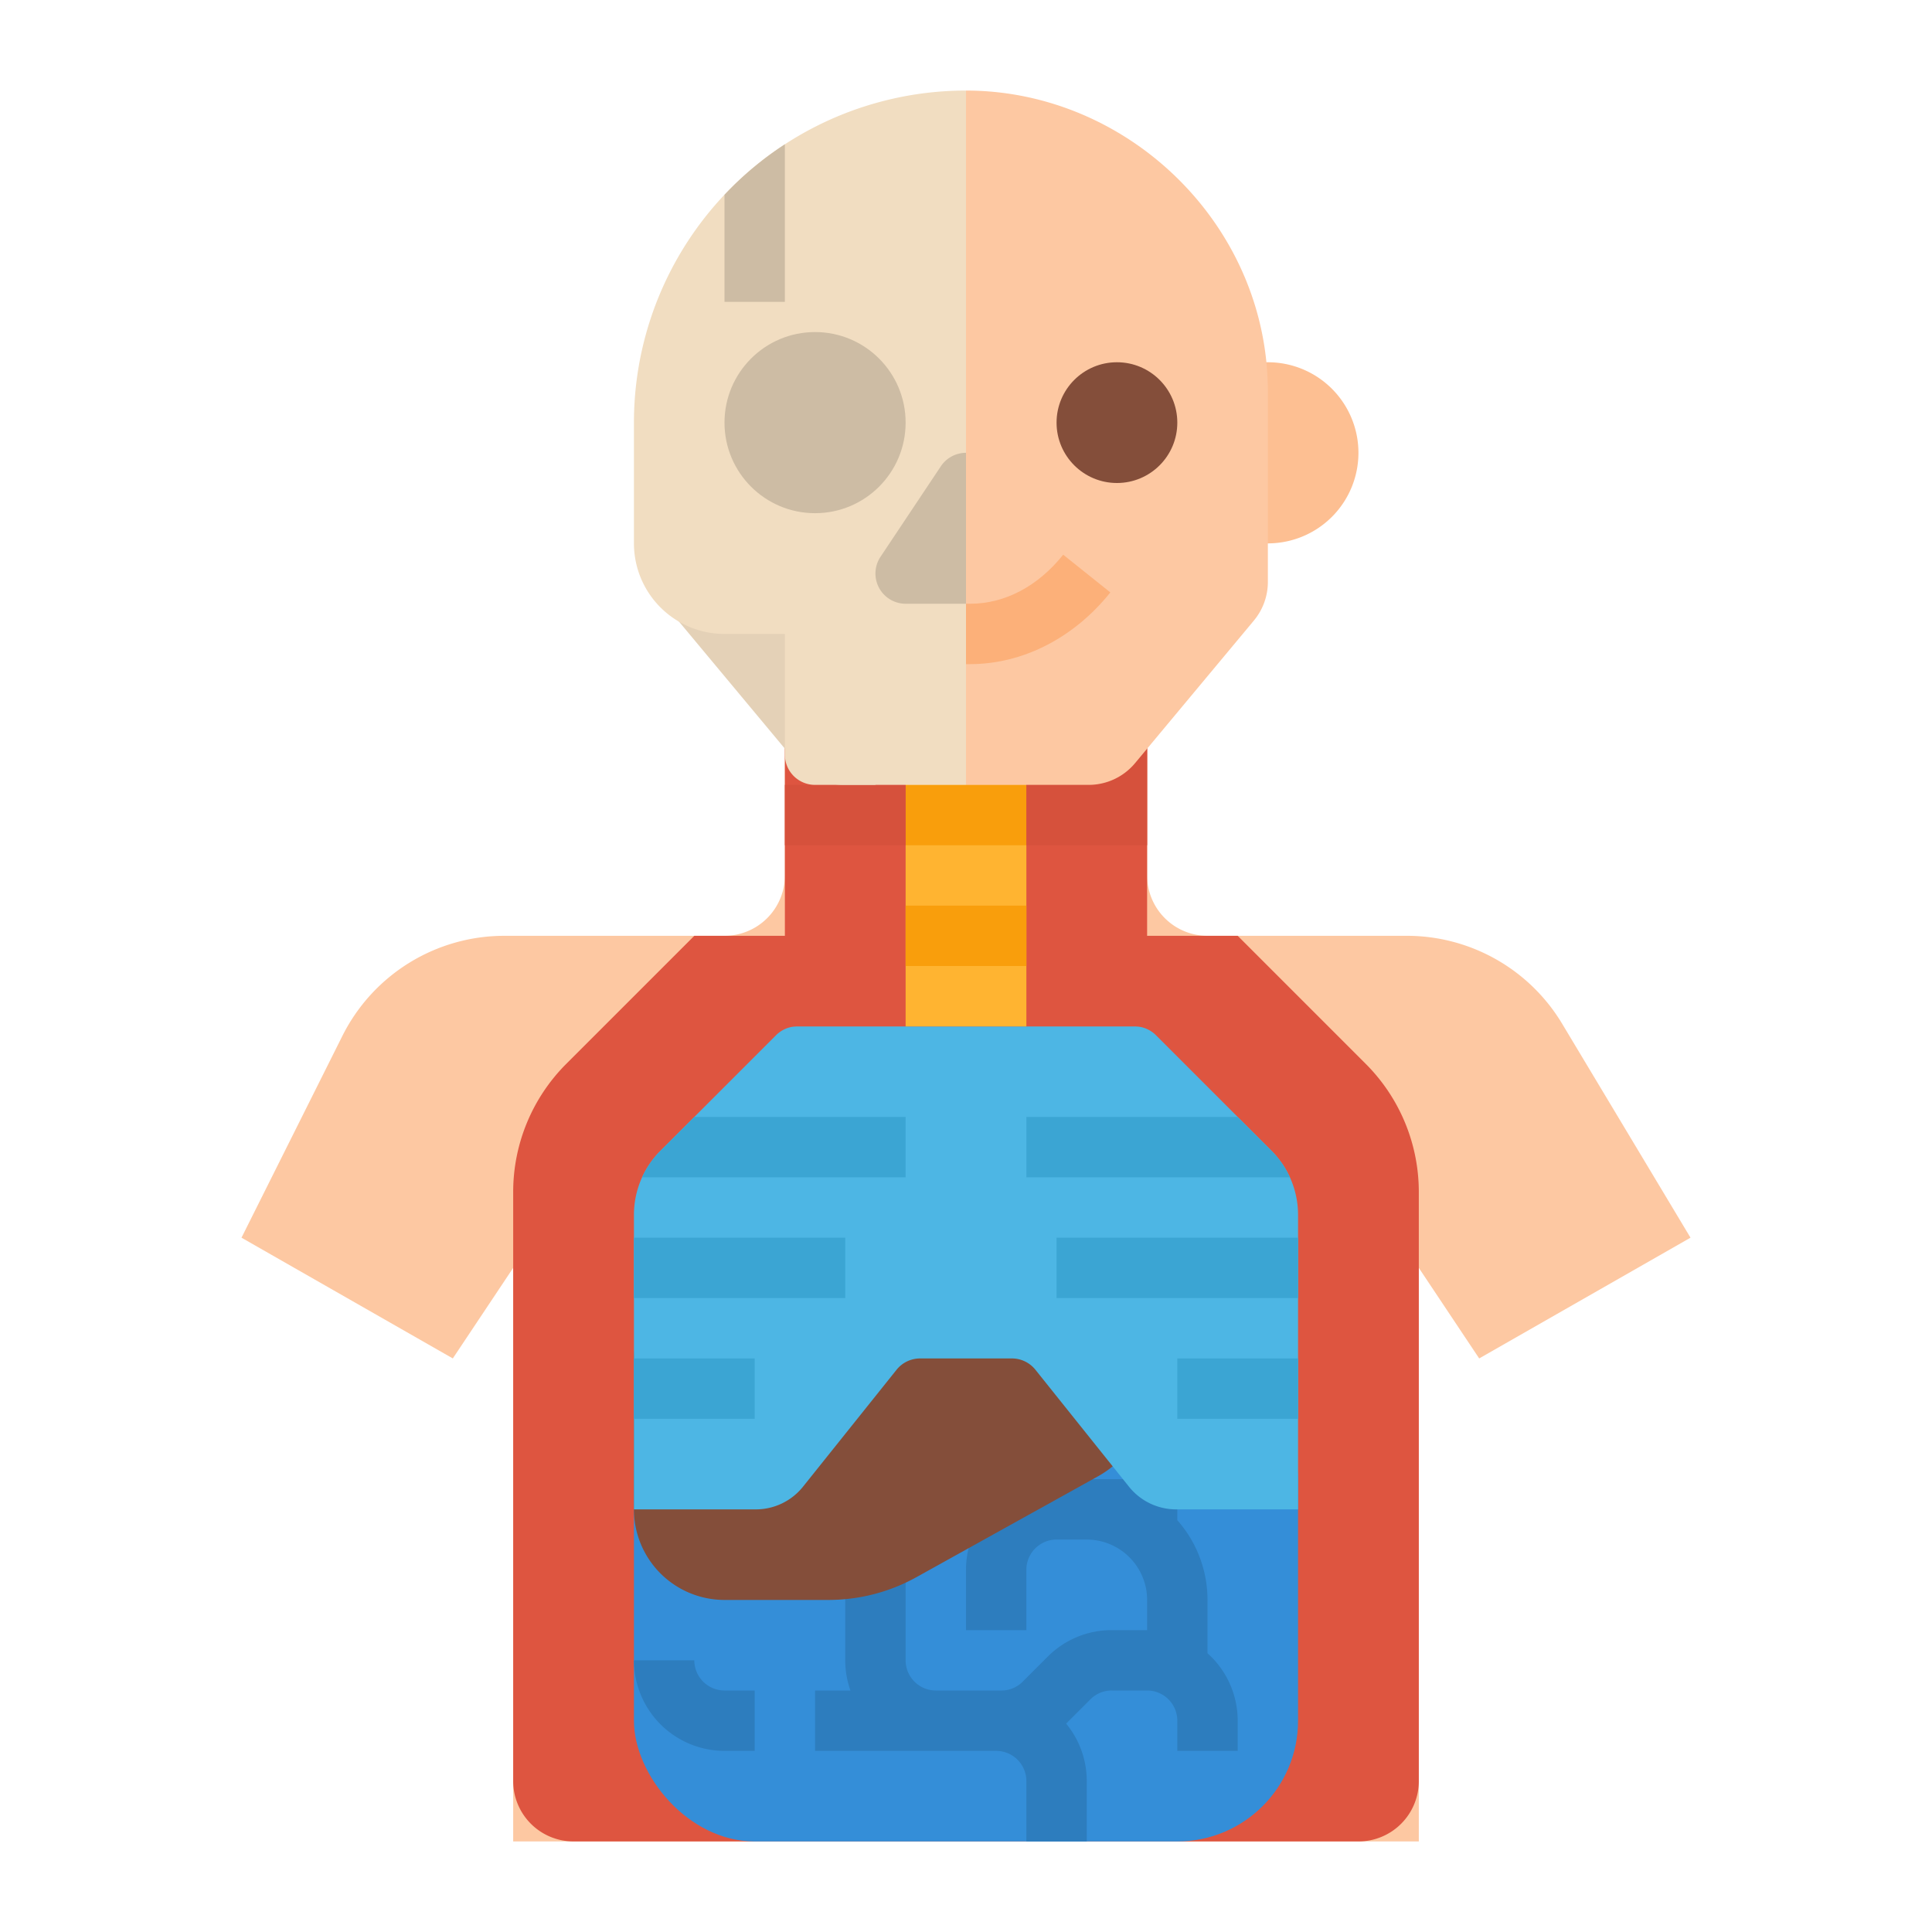 <svg xmlns="http://www.w3.org/2000/svg" viewBox="0 0 512 512"><title>anatomy-anatomy model-physiology-science-education</title><g id="Flat"><path d="M320,248h52.823a48,48,0,0,1,41.16,23.3L448,328l-56,32-16-24V488H136V336l-16,24L64,328l26.733-53.466A48,48,0,0,1,133.666,248H192a16,16,0,0,0,16-16V168h96v64A16,16,0,0,0,320,248Z" style="fill:#fdc8a2"/><path d="M360,488H152a16,16,0,0,1-16-16V315.882a48,48,0,0,1,14.059-33.941L184,248H328l33.941,33.941A48,48,0,0,1,376,315.882V472A16,16,0,0,1,360,488Z" style="fill:#de5540"/><rect x="168" y="360" width="176" height="128" rx="32" ry="32" style="fill:#348ed8"/><path d="M320,438.131V424a31.86,31.86,0,0,0-8-21.132V392H280a24.027,24.027,0,0,0-24,24v16h16V416a8.009,8.009,0,0,1,8-8h8a16.019,16.019,0,0,1,16,16v8h-9.373a23.843,23.843,0,0,0-16.97,7.03l-6.627,6.627A7.949,7.949,0,0,1,265.373,448H248a8.009,8.009,0,0,1-8-8V408H224v32a23.885,23.885,0,0,0,1.376,8H216v16h48a8.009,8.009,0,0,1,8,8v16h16V472a23.888,23.888,0,0,0-5.462-15.225l6.432-6.432A7.949,7.949,0,0,1,294.627,448H304a8.009,8.009,0,0,1,8,8v8h16v-8A23.943,23.943,0,0,0,320,438.131Z" style="fill:#2d7dbe"/><path d="M184,440H168a24.028,24.028,0,0,0,24,24h8V448h-8A8.009,8.009,0,0,1,184,440Z" style="fill:#2d7dbe"/><path d="M291.047,391.2,242.873,417.96A48.008,48.008,0,0,1,219.562,424H192a24,24,0,0,1-24-24V360a16,16,0,0,1,16-16h94.818A25.183,25.183,0,0,1,304,369.182h0A25.181,25.181,0,0,1,291.047,391.2Z" style="fill:#844e3a"/><path d="M344,321.94V400H311.69a16,16,0,0,1-12.49-6l-24.8-31a8,8,0,0,0-6.247-3h-24.31a8,8,0,0,0-6.247,3l-24.8,31a16,16,0,0,1-12.49,6H168V321.94a24.048,24.048,0,0,1,7.03-16.97l30.627-30.627A8,8,0,0,1,211.314,272h89.372a8,8,0,0,1,5.657,2.343L336.97,304.97A24.048,24.048,0,0,1,344,321.94Z" style="fill:#4db6e4"/><rect x="168" y="360" width="32" height="16" style="fill:#3ba5d3"/><rect x="168" y="328" width="56" height="16" style="fill:#3ba5d3"/><path d="M240,296v16H170.16a23.9,23.9,0,0,1,4.87-7.03L184,296Z" style="fill:#3ba5d3"/><rect x="312" y="360" width="32" height="16" style="fill:#3ba5d3"/><rect x="280" y="328" width="64" height="16" style="fill:#3ba5d3"/><path d="M341.84,312H272V296h56l8.97,8.97A23.9,23.9,0,0,1,341.84,312Z" style="fill:#3ba5d3"/><rect x="208" y="168" width="96" height="104" style="fill:#de5540"/><rect x="240" y="168" width="32" height="104" style="fill:#ffb431"/><rect x="240" y="240" width="32" height="16" style="fill:#f99e0c"/><rect x="240" y="208" width="32" height="16" style="fill:#f99e0c"/><rect x="208" y="208" width="32" height="16" style="fill:#d6513c"/><rect x="272" y="192" width="32" height="32" style="fill:#d6513c"/><path d="M328,96h8a24,24,0,0,1,24,24v0a24,24,0,0,1-24,24h-8a0,0,0,0,1,0,0V96A0,0,0,0,1,328,96Z" style="fill:#fdbf92"/><path d="M336,104v50.207a16,16,0,0,1-3.708,10.243L300.8,202.243A16,16,0,0,1,288.506,208H256V24c40.531,0,75.6,31.64,79.61,72Q336,99.945,336,104Z" style="fill:#fdc8a2"/><circle cx="296" cy="112" r="16" style="fill:#844e3a"/><path d="M257.1,176H256V160h1.1c9.194,0,17.95-4.616,24.655-13l12.494,10C284.586,169.074,271.045,176,257.1,176Z" style="fill:#fcb079"/><path d="M176,144v10.207a16,16,0,0,0,3.708,10.243L211.2,202.243A16,16,0,0,0,223.494,208H232V144Z" style="fill:#e4d1b7"/><path d="M256,24V208H216a8,8,0,0,1-8-8V168H192a24,24,0,0,1-24-24V112a87.992,87.992,0,0,1,88-88Z" style="fill:#f1ddc1"/><circle cx="216" cy="112" r="24" style="fill:#cdbca4"/><path d="M208,38.24V80H192V51.62A87.362,87.362,0,0,1,208,38.24Z" style="fill:#cdbca4"/><path d="M256,120v40H240a8.009,8.009,0,0,1-6.66-12.44l16-24A8.014,8.014,0,0,1,256,120Z" style="fill:#cdbca4"/></g></svg>